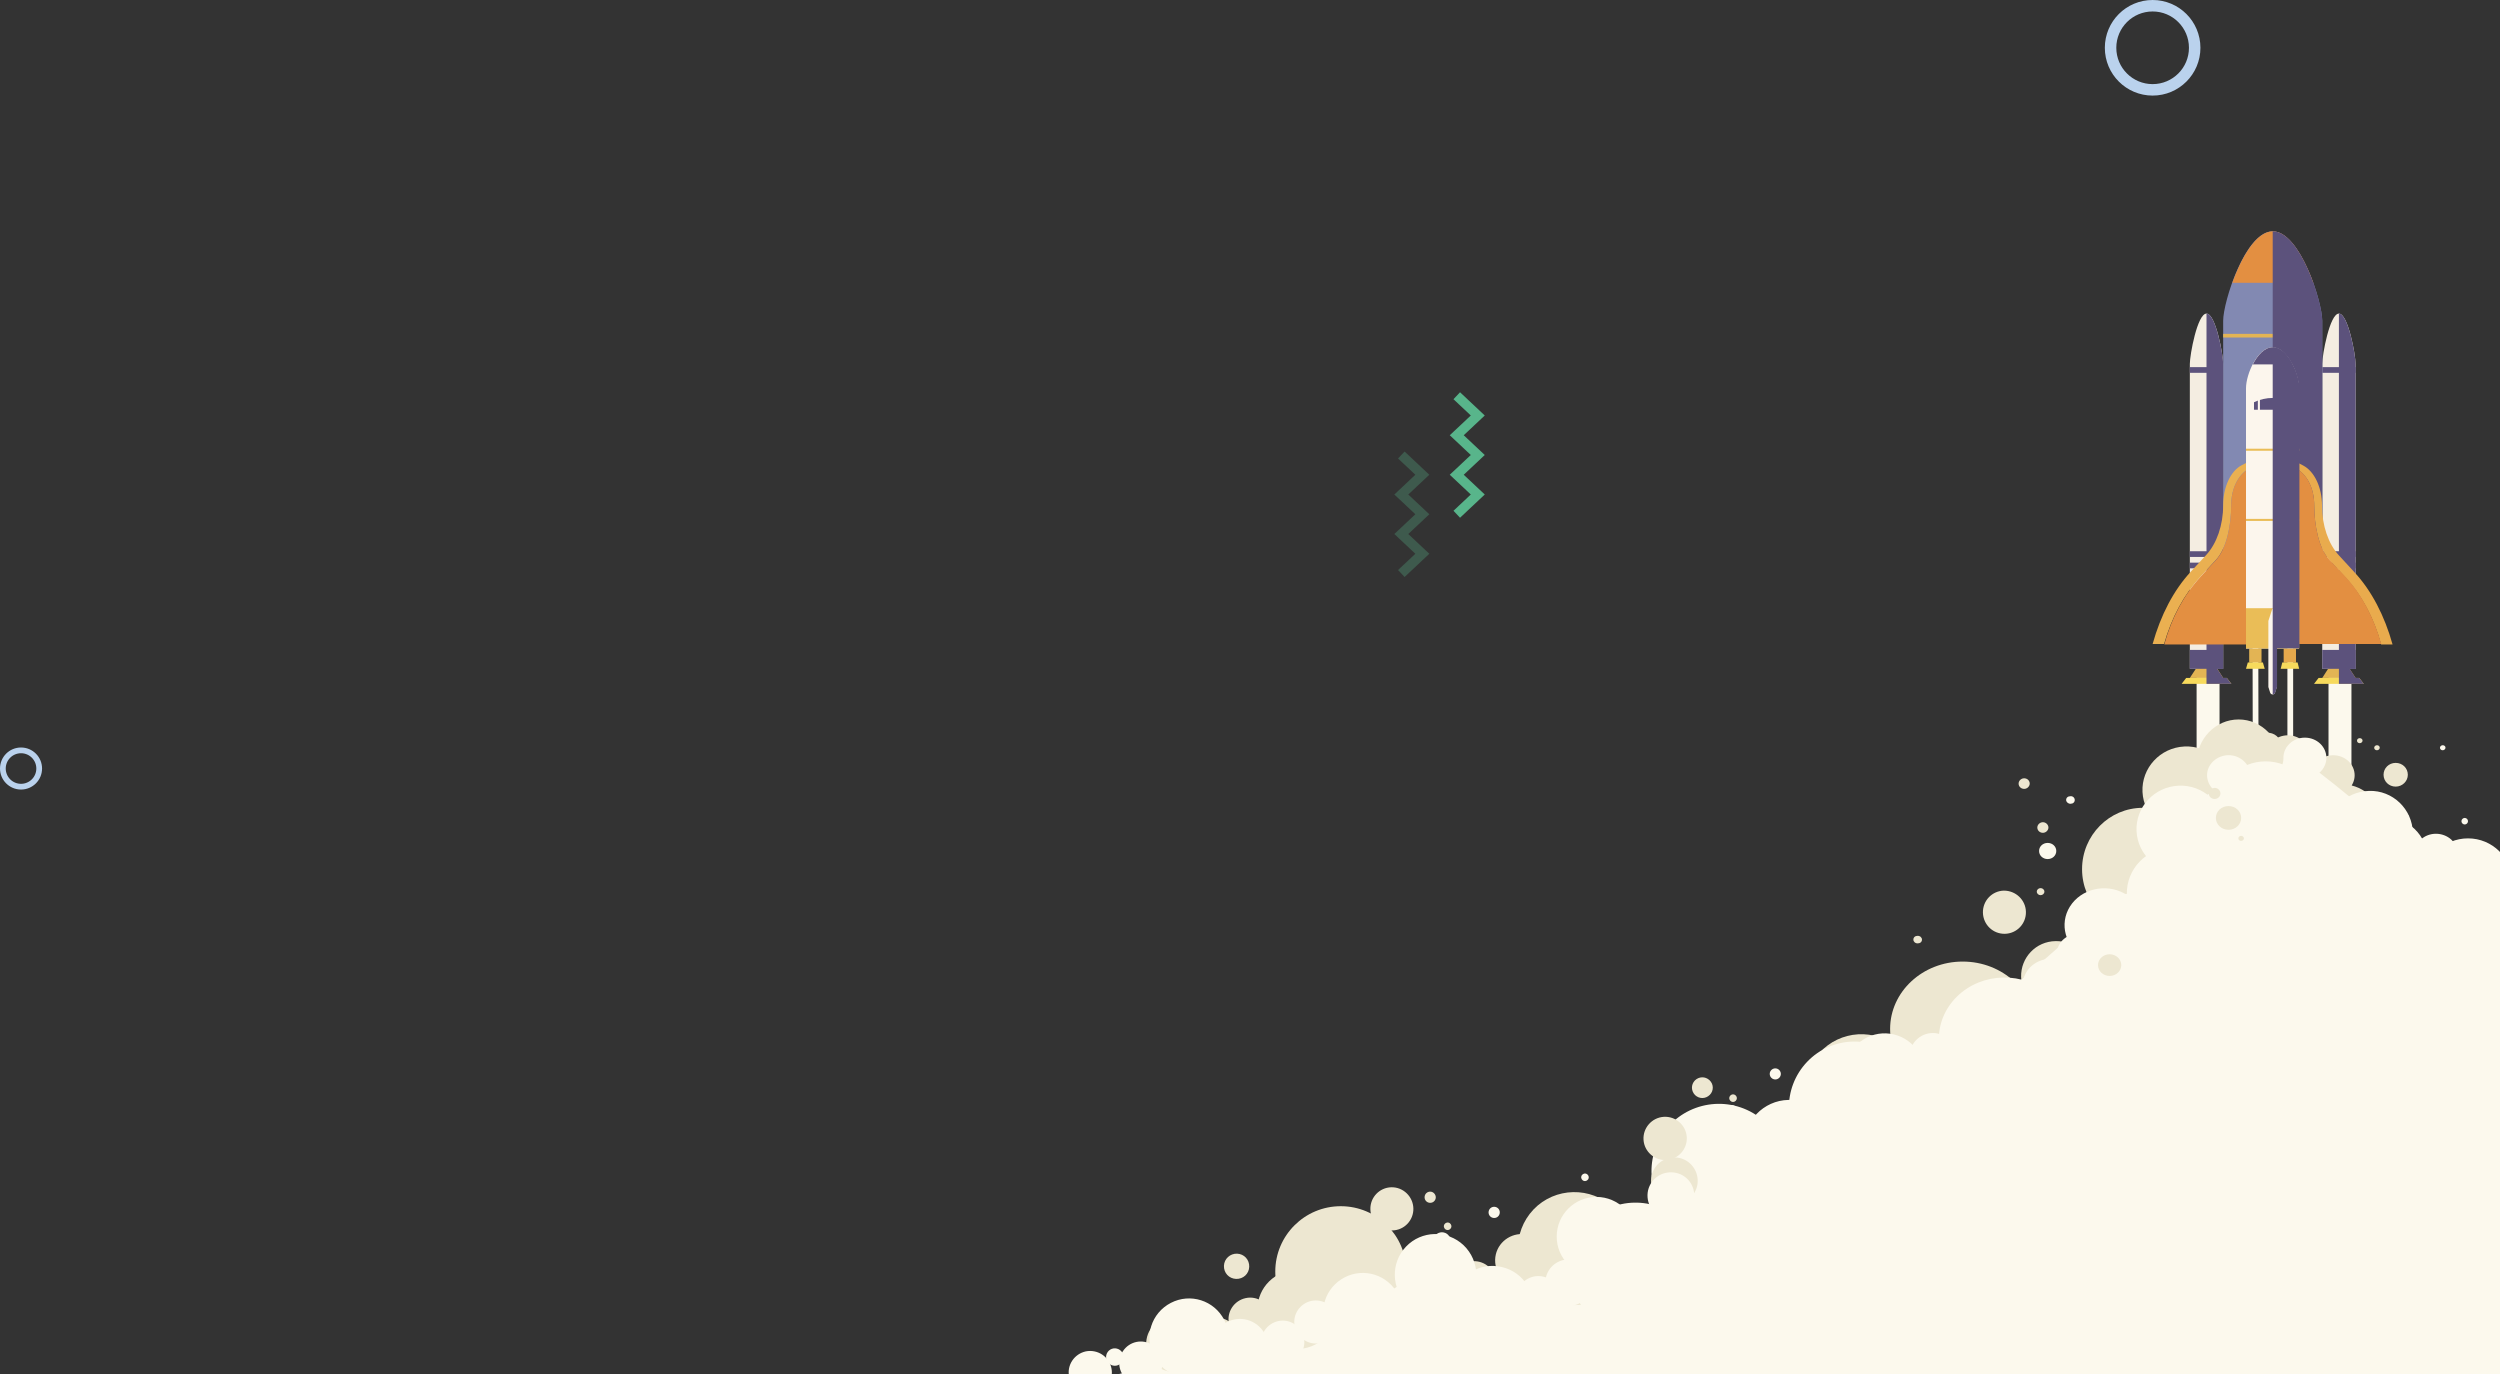 <svg xmlns="http://www.w3.org/2000/svg" width="1307.703" height="718.703" fill="none" style=""><rect width="100%" height="100%" fill="#333333" stroke="none"/><rect id="backgroundrect" width="100%" height="100%" x="0" y="0" fill="none" stroke="none"/>



























































































































































































<g class="currentLayer" style=""><title>Layer 1</title><path d="M1179.76 329L1180.04 485" stroke="#FCF9ED" stroke-width="3" stroke-miterlimit="10" id="svg_1"/><path d="M1198 329L1198 487" stroke="#FCF9ED" stroke-width="3" stroke-miterlimit="10" id="svg_2"/><path d="M1155 353.139V537.999" stroke="#FCF9ED" stroke-width="12" stroke-miterlimit="10" id="svg_3"/><path d="M1224 353.138V537.999" stroke="#FCF9ED" stroke-width="12" stroke-miterlimit="10" id="svg_4"/><path d="M1144.79 435.852C1157.49 435.243 1167.29 424.593 1166.69 412.063C1166.09 399.534 1155.3 389.87 1142.6 390.479C1129.91 391.088 1120.1 401.738 1120.7 414.268C1121.31 426.797 1132.09 436.461 1144.79 435.852Z" fill="#EDE7D1" id="svg_5"/><path d="M1093.99 510.243C1094.25 520.411 1086.18 528.863 1076 528.995C1065.81 529.259 1057.47 521.204 1057.21 511.035C1056.94 500.867 1065.01 492.415 1075.2 492.283C1085.26 492.019 1093.72 500.075 1093.99 510.243Z" fill="#EDE7D1" id="svg_6"/><path d="M1170.98 421.764C1183.11 421.764 1192.94 411.595 1192.94 399.05C1192.94 386.506 1183.11 376.336 1170.98 376.336C1158.85 376.336 1149.02 386.506 1149.02 399.05C1149.02 411.595 1158.85 421.764 1170.98 421.764Z" fill="#EDE7D1" id="svg_7"/><path d="M1120.84 486.736C1138.38 486.736 1152.59 472.369 1152.59 454.646C1152.59 436.923 1138.38 422.556 1120.84 422.556C1103.31 422.556 1089.09 436.923 1089.09 454.646C1089.09 472.369 1103.31 486.736 1120.84 486.736Z" fill="#EDE7D1" id="svg_8"/><path d="M1023.21 544.577C1023.21 551.312 1017.79 556.727 1011.04 556.727C1004.29 556.727 998.867 551.312 998.867 544.577C998.867 537.843 1004.29 532.428 1011.04 532.428C1017.79 532.428 1023.21 537.843 1023.21 544.577Z" fill="#EDE7D1" id="svg_9"/><path d="M948.332 596.74C956.004 596.74 962.223 590.532 962.223 582.874C962.223 575.216 956.004 569.008 948.332 569.008C940.661 569.008 934.441 575.216 934.441 582.874C934.441 590.532 940.661 596.74 948.332 596.74Z" fill="#EDE7D1" id="svg_10"/><path d="M1026.65 573.499C1047.62 573.499 1064.62 557.712 1064.62 538.239C1064.62 518.766 1047.62 502.98 1026.65 502.98C1005.68 502.98 988.682 518.766 988.682 538.239C988.682 557.712 1005.68 573.499 1026.65 573.499Z" fill="#EDE7D1" id="svg_11"/><path d="M1129.97 509.451C1141.73 509.451 1151.27 500.582 1151.27 489.642C1151.27 478.702 1141.73 469.833 1129.97 469.833C1118.21 469.833 1108.67 478.702 1108.67 489.642C1108.67 500.582 1118.21 509.451 1129.97 509.451Z" fill="#EDE7D1" id="svg_12"/><path d="M871.469 703.706C890.393 703.706 905.733 688.393 905.733 669.504C905.733 650.614 890.393 635.301 871.469 635.301C852.546 635.301 837.205 650.614 837.205 669.504C837.205 688.393 852.546 703.706 871.469 703.706Z" fill="#EDE7D1" id="svg_13"/><path d="M1274.3 516.317C1286.07 516.317 1295.6 507.449 1295.6 496.509C1295.6 485.569 1286.07 476.7 1274.3 476.7C1262.54 476.7 1253 485.569 1253 496.509C1253 507.449 1262.54 516.317 1274.3 516.317Z" fill="#EDE7D1" id="svg_14"/><path d="M999.132 585.648C990.798 599.778 972.673 604.4 958.65 596.081C944.627 587.761 939.864 569.669 948.199 555.539C956.533 541.409 974.658 536.787 988.681 545.106C1002.84 553.426 1007.47 571.518 999.132 585.648Z" fill="#EDE7D1" id="svg_15"/><path d="M1248.77 471.418C1254.98 471.418 1260.02 466.688 1260.02 460.853C1260.02 455.019 1254.98 450.289 1248.77 450.289C1242.56 450.289 1237.53 455.019 1237.53 460.853C1237.53 466.688 1242.56 471.418 1248.77 471.418Z" fill="#EDE7D1" id="svg_16"/><path d="M936.556 605.588C933.381 611.003 926.502 612.719 921.078 609.55C915.654 606.381 913.934 599.514 917.109 594.099C920.284 588.685 927.164 586.968 932.588 590.138C937.879 593.307 939.732 600.174 936.556 605.588Z" fill="#EDE7D1" id="svg_17"/><path d="M904.144 680.861C900.969 686.276 894.09 687.993 888.666 684.823C883.242 681.654 881.522 674.787 884.697 669.372C887.872 663.958 894.752 662.241 900.176 665.411C905.6 668.58 907.319 675.447 904.144 680.861Z" fill="#EDE7D1" id="svg_18"/><path d="M1023.51 579.972C1029.72 579.953 1034.74 574.913 1034.72 568.714C1034.7 562.514 1029.65 557.504 1023.44 557.522C1017.23 557.54 1012.21 562.58 1012.23 568.78C1012.25 574.979 1017.3 579.99 1023.51 579.972Z" fill="#EDE7D1" id="svg_19"/><path d="M867.499 680.069C873.188 689.973 869.88 702.651 859.958 708.329C850.036 714.008 837.336 710.706 831.647 700.802C825.959 690.898 829.266 678.22 839.188 672.542C849.11 666.731 861.811 670.165 867.499 680.069Z" fill="#EDE7D1" id="svg_20"/><path d="M1242.55 419.784C1248.24 429.028 1244.94 440.781 1235.01 446.063C1225.09 451.345 1212.39 448.176 1206.7 439.064C1201.01 429.82 1204.32 418.067 1214.24 412.785C1224.16 407.502 1236.87 410.54 1242.55 419.784Z" fill="#EDE7D1" id="svg_21"/><path d="M798.84 718.497C794.738 725.496 785.742 727.741 778.863 723.647C771.851 719.554 769.602 710.574 773.704 703.575C777.805 696.576 786.801 694.331 793.68 698.424C800.559 702.518 802.941 711.498 798.84 718.497Z" fill="#EDE7D1" id="svg_22"/><path d="M903.747 634.641C905.335 640.716 901.631 646.79 895.678 648.375C889.592 649.96 883.506 646.262 881.919 640.319C880.331 634.245 884.036 628.17 889.989 626.585C895.942 625.001 902.292 628.566 903.747 634.641Z" fill="#EDE7D1" id="svg_23"/><path d="M819.345 704.895C820.933 710.97 817.229 717.045 811.275 718.629C805.322 720.214 799.104 716.516 797.517 710.574C795.929 704.631 799.633 698.424 805.587 696.84C811.672 695.255 817.758 698.821 819.345 704.895Z" fill="#EDE7D1" id="svg_24"/><path d="M836.279 693.67C837.866 699.745 834.162 705.82 828.209 707.404C822.123 708.989 816.038 705.291 814.45 699.349C812.863 693.274 816.567 687.2 822.52 685.615C828.473 684.03 834.691 687.596 836.279 693.67Z" fill="#EDE7D1" id="svg_25"/><path d="M888.535 682.314C890.122 688.388 886.418 694.463 880.465 696.048C874.379 697.632 868.294 693.935 866.706 687.992C865.119 681.917 868.823 675.843 874.776 674.258C880.862 672.673 887.079 676.371 888.535 682.314Z" fill="#EDE7D1" id="svg_26"/><path d="M1277.21 468.777C1278.8 474.455 1275.1 480.134 1269.14 481.586C1263.06 483.039 1256.97 479.606 1255.39 474.059C1253.8 468.381 1257.5 462.702 1263.46 461.25C1269.54 459.797 1275.63 463.098 1277.21 468.777Z" fill="#EDE7D1" id="svg_27"/><path d="M1228.4 398.126C1232.76 402.22 1232.76 408.823 1228.4 412.917C1224.03 417.011 1216.89 417.011 1212.39 412.917C1208.02 408.823 1208.02 402.22 1212.39 398.126C1216.89 394.033 1224.03 394.033 1228.4 398.126Z" fill="#EDE7D1" id="svg_28"/><path d="M1187.12 383.335C1190.96 383.864 1193.6 387.165 1193.08 390.731C1192.55 394.296 1188.97 396.805 1185.14 396.277C1181.3 395.749 1178.66 392.447 1179.18 388.882C1179.71 385.316 1183.29 382.807 1187.12 383.335Z" fill="#EDE7D1" id="svg_29"/><path d="M1204.72 387.694C1209.08 391.788 1209.08 398.39 1204.72 402.484C1200.35 406.578 1193.21 406.578 1188.71 402.484C1184.34 398.39 1184.34 391.788 1188.71 387.694C1193.21 383.6 1200.35 383.6 1204.72 387.694Z" fill="#EDE7D1" id="svg_30"/><path d="M1171.25 406.974C1177.46 406.974 1182.49 402.244 1182.49 396.41C1182.49 390.575 1177.46 385.845 1171.25 385.845C1165.04 385.845 1160 390.575 1160 396.41C1160 402.244 1165.04 406.974 1171.25 406.974Z" fill="#EDE7D1" id="svg_31"/><path d="M1247.71 439.196C1252.08 443.29 1252.08 449.893 1247.71 453.987C1243.35 458.08 1236.2 458.08 1231.71 453.987C1227.34 449.893 1227.34 443.29 1231.71 439.196C1236.2 435.103 1243.35 435.103 1247.71 439.196Z" fill="#EDE7D1" id="svg_32"/><path d="M1005.35 491.49C1005.35 492.679 1004.42 493.471 1003.1 493.471C1001.78 493.471 1000.85 492.547 1000.85 491.49C1000.85 490.302 1001.78 489.509 1003.1 489.509C1004.42 489.509 1005.35 490.434 1005.35 491.49Z" fill="#EDE7D1" id="svg_33"/><path d="M1071.5 432.858C1071.5 434.31 1070.17 435.631 1068.59 435.631C1067 435.631 1065.68 434.442 1065.68 432.858C1065.68 431.405 1067 430.084 1068.59 430.084C1070.17 430.084 1071.5 431.405 1071.5 432.858Z" fill="#EDE7D1" id="svg_34"/><path d="M1061.71 409.879C1061.71 411.332 1060.38 412.652 1058.8 412.652C1057.21 412.652 1055.89 411.464 1055.89 409.879C1055.89 408.427 1057.21 407.106 1058.8 407.106C1060.38 407.106 1061.71 408.294 1061.71 409.879Z" fill="#EDE7D1" id="svg_35"/><path d="M913.934 626.982C913.934 628.567 912.611 629.888 911.024 629.888C909.436 629.888 908.113 628.567 908.113 626.982C908.113 625.398 909.436 624.077 911.024 624.077C912.611 624.077 913.934 625.398 913.934 626.982Z" fill="#EDE7D1" id="svg_36"/><path d="M1246.79 405.257C1246.79 408.69 1249.57 411.464 1253.14 411.464C1256.58 411.464 1259.49 408.69 1259.49 405.257C1259.49 401.823 1256.71 399.05 1253.14 399.05C1249.57 399.05 1246.79 401.823 1246.79 405.257Z" fill="#EDE7D1" id="svg_37"/><path d="M1241.89 391.128C1241.89 391.92 1242.55 392.448 1243.35 392.448C1244.14 392.448 1244.8 391.788 1244.8 391.128C1244.8 390.335 1244.14 389.807 1243.35 389.807C1242.55 389.807 1241.89 390.467 1241.89 391.128Z" fill="#EDE7D1" id="svg_38"/><path d="M1260.15 427.971C1260.15 426.123 1258.56 424.67 1256.58 424.67C1254.59 424.67 1253 426.123 1253 427.971C1253 429.82 1254.59 431.273 1256.58 431.273C1258.56 431.273 1260.15 429.82 1260.15 427.971Z" fill="#EDE7D1" id="svg_39"/><path d="M1261.21 445.667C1262.6 445.667 1263.72 444.602 1263.72 443.29C1263.72 441.977 1262.6 440.913 1261.21 440.913C1259.82 440.913 1258.69 441.977 1258.69 443.29C1258.69 444.602 1259.82 445.667 1261.21 445.667Z" fill="#EDE7D1" id="svg_40"/><path d="M1065.41 466.4C1065.41 465.344 1066.34 464.551 1067.4 464.551C1068.45 464.551 1069.38 465.344 1069.38 466.4C1069.38 467.457 1068.45 468.249 1067.4 468.249C1066.34 468.249 1065.41 467.457 1065.41 466.4Z" fill="#EDE7D1" id="svg_41"/><path d="M906.527 576.404C907.623 576.404 908.512 575.517 908.512 574.423C908.512 573.329 907.623 572.442 906.527 572.442C905.431 572.442 904.543 573.329 904.543 574.423C904.543 575.517 905.431 576.404 906.527 576.404Z" fill="#EDE7D1" id="svg_42"/><path d="M892.238 647.715C892.238 650.224 890.254 652.205 887.74 652.205C885.227 652.205 883.242 650.224 883.242 647.715C883.242 645.206 885.227 643.225 887.74 643.225C890.254 643.093 892.238 645.206 892.238 647.715Z" fill="#EDE7D1" id="svg_43"/><path d="M1185.14 443.686C1198.58 443.686 1209.48 433.517 1209.48 420.972C1209.48 408.428 1198.58 398.258 1185.14 398.258C1171.69 398.258 1160.79 408.428 1160.79 420.972C1160.79 433.517 1171.69 443.686 1185.14 443.686Z" fill="#FCF9ED" id="svg_44"/><path d="M1141.67 456.356C1154.37 455.749 1164.18 445.098 1163.58 432.568C1162.98 420.037 1152.2 410.371 1139.5 410.978C1126.8 411.585 1116.99 422.235 1117.59 434.766C1118.19 447.297 1128.97 456.963 1141.67 456.356Z" fill="#FCF9ED" id="svg_45"/><path d="M1290.97 483.963C1303.69 483.963 1313.99 473.794 1313.99 461.249C1313.99 448.705 1303.69 438.536 1290.97 438.536C1278.26 438.536 1267.95 448.705 1267.95 461.249C1267.95 473.794 1278.26 483.963 1290.97 483.963Z" fill="#FCF9ED" id="svg_46"/><path d="M1011.04 564.65C1017.76 564.65 1023.21 559.211 1023.21 552.501C1023.21 545.791 1017.76 540.352 1011.04 540.352C1004.32 540.352 998.867 545.791 998.867 552.501C998.867 559.211 1004.32 564.65 1011.04 564.65Z" fill="#FCF9ED" id="svg_47"/><path d="M987.225 588.553C987.225 595.288 981.801 600.702 975.054 600.702C968.307 600.702 962.883 595.288 962.883 588.553C962.883 581.818 968.307 576.404 975.054 576.404C981.669 576.404 987.225 581.818 987.225 588.553Z" fill="#FCF9ED" id="svg_48"/><path d="M1163.84 501.131C1179.99 501.131 1193.08 488.951 1193.08 473.927C1193.08 458.903 1179.99 446.723 1163.84 446.723C1147.69 446.723 1134.6 458.903 1134.6 473.927C1134.6 488.951 1147.69 501.131 1163.84 501.131Z" fill="#FCF9ED" id="svg_49"/><path d="M1046.63 579.837C1062.77 579.837 1075.86 567.657 1075.86 552.633C1075.86 537.609 1062.77 525.429 1046.63 525.429C1030.48 525.429 1017.39 537.609 1017.39 552.633C1017.39 567.657 1030.48 579.837 1046.63 579.837Z" fill="#FCF9ED" id="svg_50"/><path d="M1134.6 516.317C1146.37 516.317 1155.9 507.449 1155.9 496.509C1155.9 485.569 1146.37 476.7 1134.6 476.7C1122.84 476.7 1113.3 485.569 1113.3 496.509C1113.3 507.449 1122.84 516.317 1134.6 516.317Z" fill="#FCF9ED" id="svg_51"/><path d="M938.964 631.34C950.728 631.326 960.253 621.737 960.239 609.922C960.225 598.106 950.678 588.539 938.915 588.553C927.151 588.567 917.626 598.156 917.64 609.971C917.654 621.786 927.201 631.353 938.964 631.34Z" fill="#FCF9ED" id="svg_52"/><path d="M1308.83 516.317C1320.6 516.317 1330.13 507.449 1330.13 496.509C1330.13 485.569 1320.6 476.7 1308.83 476.7C1297.07 476.7 1287.53 485.569 1287.53 496.509C1287.53 507.449 1297.07 516.317 1308.83 516.317Z" fill="#FCF9ED" id="svg_53"/><path d="M1118.59 493.736C1112.77 502.98 1100.07 506.017 1090.15 500.603C1080.23 495.188 1077.05 483.303 1082.74 474.191C1088.56 464.947 1101.26 461.91 1111.19 467.324C1121.11 472.739 1124.41 484.492 1118.59 493.736Z" fill="#FCF9ED" id="svg_54"/><path d="M1003.76 571.781C997.941 581.686 985.241 584.987 975.319 579.177C965.397 573.366 962.222 560.689 967.91 550.784C973.731 540.88 986.431 537.579 996.353 543.389C1006.28 549.2 1009.58 562.009 1003.76 571.781Z" fill="#FCF9ED" id="svg_55"/><path d="M1096.9 504.3C1093.72 509.318 1086.84 510.903 1081.42 507.998C1076 505.092 1074.28 498.622 1077.45 493.603C1080.63 488.585 1087.51 487.001 1092.93 489.906C1098.35 492.811 1100.07 499.282 1096.9 504.3Z" fill="#FCF9ED" id="svg_56"/><path d="M778.994 727.609C775.819 733.024 768.94 734.74 763.516 731.571C758.092 728.402 756.372 721.535 759.547 716.12C762.722 710.706 769.601 708.989 775.025 712.159C780.317 715.328 782.037 722.195 778.994 727.609Z" fill="#FCF9ED" id="svg_57"/><path d="M1283.3 471.418C1289.51 471.418 1294.54 466.688 1294.54 460.853C1294.54 455.019 1289.51 450.289 1283.3 450.289C1277.09 450.289 1272.05 455.019 1272.05 460.853C1272.05 466.688 1277.09 471.418 1283.3 471.418Z" fill="#FCF9ED" id="svg_58"/><path d="M970.953 605.588C967.778 611.003 960.899 612.719 955.475 609.55C950.051 606.381 948.331 599.514 951.506 594.099C954.681 588.685 961.56 586.968 966.984 590.138C972.408 593.307 974.128 600.174 970.953 605.588Z" fill="#FCF9ED" id="svg_59"/><path d="M929.545 630.415C919.623 647.186 898.059 652.733 881.258 642.961C864.456 633.056 858.9 611.531 868.69 594.76C878.612 577.988 900.176 572.442 916.977 582.214C933.778 592.118 939.335 613.644 929.545 630.415Z" fill="#FCF9ED" id="svg_60"/><path d="M1176.54 402.484C1178.39 408.031 1174.95 413.841 1169 415.558C1163.04 417.275 1156.69 414.105 1154.97 408.559C1153.12 403.012 1156.56 397.202 1162.52 395.485C1168.34 393.768 1174.69 396.938 1176.54 402.484Z" fill="#FCF9ED" id="svg_61"/><path d="M1167.14 456.099C1179.49 456.099 1189.5 446.226 1189.5 434.046C1189.5 421.866 1179.49 411.992 1167.14 411.992C1154.8 411.992 1144.79 421.866 1144.79 434.046C1144.79 446.226 1154.8 456.099 1167.14 456.099Z" fill="#FCF9ED" id="svg_62"/><path d="M793.812 728.401C805.21 728.401 814.45 719.119 814.45 707.668C814.45 696.218 805.21 686.935 793.812 686.935C782.414 686.935 773.174 696.218 773.174 707.668C773.174 719.119 782.414 728.401 793.812 728.401Z" fill="#FCF9ED" id="svg_63"/><path d="M902.028 680.069C907.717 689.973 904.41 702.651 894.488 708.329C884.566 714.008 871.865 710.706 866.177 700.802C860.488 690.898 863.796 678.22 873.718 672.542C883.64 666.731 896.208 670.165 902.028 680.069Z" fill="#FCF9ED" id="svg_64"/><path d="M1085.26 521.996C1081.15 528.467 1072.16 530.712 1065.28 526.882C1058.27 523.053 1056.02 514.733 1060.12 508.262C1064.22 501.792 1073.22 499.547 1080.1 503.376C1086.98 507.206 1089.36 515.525 1085.26 521.996Z" fill="#FCF9ED" id="svg_65"/><path d="M833.236 718.497C829.134 725.496 820.138 727.741 813.259 723.647C806.38 719.554 803.999 710.574 808.1 703.575C812.201 696.576 821.197 694.331 828.076 698.424C834.955 702.518 837.337 711.498 833.236 718.497Z" fill="#FCF9ED" id="svg_66"/><path d="M753.992 725.232C755.579 731.307 751.875 737.381 745.922 738.966C739.836 740.551 733.751 736.853 732.163 730.91C730.576 724.836 734.28 718.761 740.233 717.176C746.186 715.592 752.404 719.157 753.992 725.232Z" fill="#FCF9ED" id="svg_67"/><path d="M853.742 704.895C855.329 710.97 851.625 717.045 845.672 718.629C839.586 720.214 833.501 716.516 831.913 710.574C830.326 704.499 834.03 698.424 839.983 696.84C846.069 695.255 852.286 698.821 853.742 704.895Z" fill="#FCF9ED" id="svg_68"/><path d="M870.675 693.67C872.263 699.745 868.558 705.82 862.605 707.404C856.52 708.989 850.434 705.291 848.847 699.349C847.259 693.274 850.963 687.2 856.917 685.615C863.002 684.03 869.088 687.596 870.675 693.67Z" fill="#FCF9ED" id="svg_69"/><path d="M923.064 682.314C924.651 688.388 920.947 694.463 914.994 696.048C908.908 697.632 902.823 693.935 901.235 687.992C899.648 681.917 903.352 675.843 909.305 674.258C915.259 672.673 921.476 676.371 923.064 682.314Z" fill="#FCF9ED" id="svg_70"/><path d="M1311.74 468.777C1313.33 474.455 1309.63 480.134 1303.67 481.586C1297.59 483.039 1291.5 479.606 1289.92 474.059C1288.33 468.381 1292.03 462.702 1297.99 461.25C1303.94 459.797 1310.16 463.098 1311.74 468.777Z" fill="#FCF9ED" id="svg_71"/><path d="M1194.8 501.659C1198.63 502.187 1201.28 505.489 1200.75 509.054C1200.22 512.62 1196.65 515.129 1192.81 514.601C1188.98 514.073 1186.33 510.771 1186.86 507.206C1187.39 503.508 1190.96 501.131 1194.8 501.659Z" fill="#FCF9ED" id="svg_72"/><path d="M1205.64 406.974C1211.85 406.974 1216.89 402.244 1216.89 396.41C1216.89 390.575 1211.85 385.845 1205.64 385.845C1199.43 385.845 1194.4 390.575 1194.4 396.41C1194.4 402.244 1199.43 406.974 1205.64 406.974Z" fill="#FCF9ED" id="svg_73"/><path d="M1282.24 439.196C1286.61 443.29 1286.61 449.893 1282.24 453.987C1277.88 458.08 1270.73 458.08 1266.23 453.987C1261.87 449.893 1261.87 443.29 1266.23 439.196C1270.6 435.103 1277.74 435.103 1282.24 439.196Z" fill="#FCF9ED" id="svg_74"/><path d="M1085.26 418.463C1085.26 419.652 1084.33 420.444 1083.01 420.444C1081.82 420.444 1080.76 419.52 1080.76 418.463C1080.76 417.275 1081.68 416.482 1083.01 416.482C1084.2 416.35 1085.26 417.275 1085.26 418.463Z" fill="#FCF9ED" id="svg_75"/><path d="M1138.04 446.592C1138.04 448.044 1136.72 449.365 1135.13 449.365C1133.54 449.365 1132.22 448.176 1132.22 446.592C1132.22 445.139 1133.54 443.818 1135.13 443.818C1136.72 443.818 1138.04 445.139 1138.04 446.592Z" fill="#FCF9ED" id="svg_76"/><path d="M931.53 561.745C931.53 563.33 930.207 564.65 928.619 564.65C927.032 564.65 925.709 563.33 925.709 561.745C925.709 560.16 927.032 558.84 928.619 558.84C930.207 558.84 931.53 560.16 931.53 561.745Z" fill="#FCF9ED" id="svg_77"/><path d="M1276.29 391.128C1276.29 391.92 1276.95 392.448 1277.74 392.448C1278.54 392.448 1279.2 391.788 1279.2 391.128C1279.2 390.335 1278.54 389.807 1277.74 389.807C1276.95 389.807 1276.29 390.467 1276.29 391.128Z" fill="#FCF9ED" id="svg_78"/><path d="M1290.97 429.556C1290.97 428.632 1290.18 427.839 1289.25 427.839C1288.33 427.839 1287.53 428.632 1287.53 429.556C1287.53 430.48 1288.33 431.273 1289.25 431.273C1290.18 431.273 1290.97 430.48 1290.97 429.556Z" fill="#FCF9ED" id="svg_79"/><path d="M1306.05 468.249C1306.05 465.872 1303.94 463.891 1301.29 463.891C1298.65 463.891 1296.53 465.872 1296.53 468.249C1296.53 470.626 1298.65 472.607 1301.29 472.607C1303.94 472.607 1306.05 470.626 1306.05 468.249Z" fill="#FCF9ED" id="svg_80"/><path d="M1111.19 476.7C1111.19 475.643 1112.11 474.851 1113.17 474.851C1114.23 474.851 1115.15 475.643 1115.15 476.7C1115.15 477.756 1114.23 478.549 1113.17 478.549C1112.11 478.549 1111.19 477.756 1111.19 476.7Z" fill="#FCF9ED" id="svg_81"/><path d="M1075.6 445.138C1075.6 447.515 1073.61 449.364 1071.1 449.364C1068.59 449.364 1066.6 447.515 1066.6 445.138C1066.6 442.761 1068.59 440.913 1071.1 440.913C1073.61 440.913 1075.6 442.761 1075.6 445.138Z" fill="#FCF9ED" id="svg_82"/><path d="M909.834 582.478C909.834 584.987 907.85 586.968 905.336 586.968C902.822 586.968 900.838 584.987 900.838 582.478C900.838 579.969 902.822 577.988 905.336 577.988C907.85 577.988 909.834 579.969 909.834 582.478Z" fill="#FCF9ED" id="svg_83"/><path d="M1065.54 525.43C1065.54 527.807 1063.56 529.656 1061.05 529.656C1058.53 529.656 1056.55 527.807 1056.55 525.43C1056.55 523.053 1058.53 521.204 1061.05 521.204C1063.43 521.204 1065.54 523.053 1065.54 525.43Z" fill="#FCF9ED" id="svg_84"/><path d="M760.076 719.29C760.076 721.799 758.092 723.779 755.578 723.779C753.064 723.779 751.08 721.799 751.08 719.29C751.08 716.78 753.064 714.8 755.578 714.8C757.959 714.8 760.076 716.78 760.076 719.29Z" fill="#FCF9ED" id="svg_85"/><path d="M969.498 589.477L1108.27 467.852L1177.46 462.966L1196.25 390.863L1220.72 410.011L1251.95 435.366L1308.83 482.907V720.214H977.039H579.23L754.255 677.691L817.889 656.958L879.67 623.68L969.498 589.477Z" fill="#FCF9ED" id="svg_86"/><path d="M1159.08 427.839C1159.08 431.272 1161.99 434.046 1165.69 434.046C1169.4 434.046 1172.31 431.272 1172.31 427.839C1172.31 424.406 1169.4 421.632 1165.69 421.632C1161.99 421.632 1159.08 424.406 1159.08 427.839Z" fill="#EDE7D1" id="svg_87"/><path d="M810.35 669.108C810.35 672.805 813.26 675.711 816.964 675.711C820.669 675.711 823.579 672.805 823.579 669.108C823.579 665.41 820.669 662.505 816.964 662.505C813.26 662.505 810.35 665.41 810.35 669.108Z" fill="#EDE7D1" id="svg_88"/><path d="M887.74 620.379C886.152 626.982 879.67 630.944 873.055 629.491C866.44 627.906 862.472 621.436 863.927 614.833C865.514 608.23 871.997 604.268 878.612 605.721C885.226 607.305 889.195 613.908 887.74 620.379Z" fill="#EDE7D1" id="svg_89"/><path d="M809.423 662.505C807.703 669.9 800.162 674.522 792.754 672.806C785.345 671.089 780.715 663.562 782.435 656.166C784.155 648.771 791.695 644.149 799.104 645.866C806.645 647.583 811.275 654.978 809.423 662.505Z" fill="#EDE7D1" id="svg_90"/><path d="M701.338 699.349C720.262 699.349 735.603 684.036 735.603 665.146C735.603 646.257 720.262 630.943 701.338 630.943C682.415 630.943 667.074 646.257 667.074 665.146C667.074 684.036 682.415 699.349 701.338 699.349Z" fill="#EDE7D1" id="svg_91"/><path d="M844.878 673.598C833.633 685.351 814.847 685.747 803.073 674.522C791.299 663.165 790.902 644.545 802.147 632.66C813.392 620.907 832.178 620.511 843.952 631.735C855.726 643.092 856.123 661.844 844.878 673.598Z" fill="#EDE7D1" id="svg_92"/><path d="M779.261 678.748C774.895 683.238 767.751 683.37 763.253 679.144C758.755 674.786 758.623 667.655 762.856 663.165C767.222 658.675 774.366 658.543 778.864 662.769C783.494 666.995 783.626 674.126 779.261 678.748Z" fill="#EDE7D1" id="svg_93"/><path d="M733.487 677.956C730.047 683.238 723.168 684.691 717.876 681.257C712.584 677.824 711.129 670.825 714.569 665.674C718.008 660.392 724.888 658.939 730.179 662.373C735.339 665.674 736.794 672.673 733.487 677.956Z" fill="#EDE7D1" id="svg_94"/><path d="M882.317 594.759C882.714 600.966 877.952 606.38 871.734 606.776C865.516 607.172 860.092 602.418 859.695 596.212C859.298 590.005 864.061 584.591 870.279 584.194C876.496 583.798 881.92 588.552 882.317 594.759Z" fill="#EDE7D1" id="svg_95"/><path d="M696.841 675.446C702.133 685.614 698.164 698.028 687.977 703.31C677.791 708.592 665.355 704.631 660.063 694.462C654.771 684.294 658.74 671.88 668.927 666.598C679.114 661.448 691.549 665.409 696.841 675.446Z" fill="#EDE7D1" id="svg_96"/><path d="M894.356 572.706C892.239 574.819 888.932 574.951 886.683 572.838C884.566 570.725 884.434 567.424 886.55 565.179C888.667 563.066 891.974 562.934 894.223 565.047C896.472 567.159 896.472 570.593 894.356 572.706Z" fill="#EDE7D1" id="svg_97"/><path d="M626.46 710.97C622.094 717.705 612.966 719.686 606.219 715.328C599.472 710.97 597.488 701.858 601.853 695.123C606.219 688.388 615.347 686.407 622.094 690.765C628.974 695.123 630.958 704.103 626.46 710.97Z" fill="#EDE7D1" id="svg_98"/><path d="M739.307 632.132C739.439 638.338 734.544 643.488 728.327 643.62C722.109 643.753 716.949 638.866 716.817 632.528C716.685 626.321 721.58 621.171 727.797 621.039C734.015 620.907 739.175 625.925 739.307 632.132Z" fill="#EDE7D1" id="svg_99"/><path d="M1059.72 476.964C1059.86 483.171 1054.96 488.321 1048.74 488.453C1042.52 488.585 1037.37 483.699 1037.23 477.361C1037.1 471.154 1042 466.004 1048.21 465.872C1054.43 465.872 1059.59 470.758 1059.72 476.964Z" fill="#EDE7D1" id="svg_100"/><path d="M1262.13 435.631C1262.4 448.044 1252.61 458.213 1240.17 458.477C1227.74 458.741 1217.55 448.969 1217.28 436.555C1217.02 424.142 1226.81 413.973 1239.25 413.709C1251.55 413.313 1261.87 423.217 1262.13 435.631Z" fill="#FCF9ED" id="svg_101"/><path d="M1269.94 449.365C1270.2 461.778 1260.41 471.947 1247.98 472.211C1235.54 472.475 1225.36 462.703 1225.09 450.289C1224.83 437.876 1234.62 427.707 1247.05 427.443C1259.49 427.179 1269.67 436.951 1269.94 449.365Z" fill="#FCF9ED" id="svg_102"/><path d="M647.627 698.292C648.95 704.367 644.981 710.309 638.896 711.63C632.81 712.951 626.857 708.989 625.534 702.914C624.211 696.84 628.18 690.897 634.265 689.577C640.351 688.256 646.304 692.086 647.627 698.292Z" fill="#EDE7D1" id="svg_103"/><path d="M664.957 687.728C666.28 693.802 662.311 699.745 656.226 701.066C650.14 702.386 644.187 698.424 642.864 692.35C641.541 686.275 645.51 680.333 651.595 679.012C657.681 677.691 663.634 681.653 664.957 687.728Z" fill="#EDE7D1" id="svg_104"/><path d="M717.742 678.748C719.065 684.823 715.096 690.766 709.011 692.086C702.925 693.407 696.972 689.445 695.649 683.37C694.326 677.296 698.295 671.353 704.381 670.032C710.466 668.712 716.552 672.674 717.742 678.748Z" fill="#EDE7D1" id="svg_105"/><path d="M750.948 626.981C750.551 628.566 748.964 629.49 747.376 629.094C745.789 628.698 744.863 627.113 745.26 625.529C745.657 623.944 747.244 623.02 748.832 623.416C750.287 623.812 751.345 625.397 750.948 626.981Z" fill="#EDE7D1" id="svg_106"/><path d="M755.314 640.98C755.579 639.923 756.637 639.263 757.695 639.527C758.754 639.791 759.415 640.848 759.151 641.904C758.886 642.961 757.828 643.621 756.769 643.357C755.711 643.093 755.05 642.036 755.314 640.98Z" fill="#EDE7D1" id="svg_107"/><path d="M725.151 642.168C724.622 644.545 722.108 646.13 719.727 645.602C717.346 645.074 715.758 642.565 716.288 640.188C716.817 637.811 719.33 636.226 721.712 636.754C724.225 637.282 725.68 639.791 725.151 642.168Z" fill="#EDE7D1" id="svg_108"/><path d="M885.888 628.17C884.301 634.773 877.818 638.735 871.204 637.282C864.589 635.697 860.62 629.227 862.075 622.624C863.663 616.021 870.145 612.059 876.76 613.512C883.375 614.964 887.476 621.567 885.888 628.17Z" fill="#FCF9ED" id="svg_109"/><path d="M832.441 673.73C830.853 680.333 824.371 684.295 817.756 682.842C811.142 681.257 807.173 674.787 808.628 668.184C810.216 661.581 816.698 657.619 823.313 659.072C829.927 660.657 834.028 667.259 832.441 673.73Z" fill="#FCF9ED" id="svg_110"/><path d="M801.485 688.388C798.839 699.877 787.329 707.008 775.82 704.235C764.31 701.462 757.299 689.973 759.944 678.616C762.59 667.127 774.1 659.996 785.61 662.769C797.119 665.41 804.131 676.899 801.485 688.388Z" fill="#FCF9ED" id="svg_111"/><path d="M855.824 646.88C855.855 635.429 846.581 626.122 835.11 626.09C823.639 626.059 814.315 635.316 814.283 646.766C814.252 658.217 823.526 667.525 834.997 667.556C846.468 667.588 855.792 658.331 855.824 646.88Z" fill="#FCF9ED" id="svg_112"/><path d="M606.219 719.157C602.779 724.44 595.9 725.892 590.608 722.459C585.317 719.025 583.861 712.026 587.301 706.876C590.741 701.594 597.62 700.141 602.912 703.575C608.203 706.876 609.659 713.875 606.219 719.157Z" fill="#FCF9ED" id="svg_113"/><path d="M880.331 687.199C867.234 700.933 845.406 701.33 831.779 688.256C818.021 675.182 817.624 653.393 830.721 639.659C843.818 625.925 865.647 625.529 879.273 638.602C893.031 651.808 893.428 673.465 880.331 687.199Z" fill="#FCF9ED" id="svg_114"/><path d="M994.898 602.947C981.801 616.681 959.972 617.078 946.346 604.004C932.587 590.93 932.19 569.141 945.287 555.407C958.384 541.673 980.213 541.277 993.839 554.35C1007.6 567.424 1007.99 589.213 994.898 602.947Z" fill="#FCF9ED" id="svg_115"/><path d="M1073.35 565.574C1060.25 578.384 1038.42 578.78 1024.8 566.499C1011.04 554.217 1010.64 534.013 1023.74 521.203C1036.84 508.393 1058.66 507.997 1072.29 520.279C1086.05 532.56 1086.58 552.897 1073.35 565.574Z" fill="#FCF9ED" id="svg_116"/><path d="M1299.31 496.905C1286.21 509.714 1264.38 510.111 1250.76 497.829C1237 485.548 1236.6 465.343 1249.7 452.534C1262.79 439.724 1284.62 439.328 1298.25 451.609C1312.01 463.891 1312.4 484.095 1299.31 496.905Z" fill="#FCF9ED" id="svg_117"/><path d="M812.862 686.54C808.497 691.03 801.353 691.162 796.855 686.936C792.357 682.578 792.224 675.447 796.458 670.957C800.823 666.467 807.967 666.335 812.465 670.561C816.963 674.919 817.096 682.05 812.862 686.54Z" fill="#FCF9ED" id="svg_118"/><path d="M766.296 681.522C758.226 689.973 744.732 690.369 736.133 682.182C727.666 673.994 727.401 660.524 735.471 652.073C743.541 643.621 757.035 643.225 765.634 651.412C774.101 659.6 774.498 673.07 766.296 681.522Z" fill="#FCF9ED" id="svg_119"/><path d="M640.351 690.369C645.642 700.537 641.674 712.951 631.487 718.233C621.3 723.515 608.865 719.554 603.573 709.385C598.281 699.217 602.25 686.803 612.437 681.521C622.623 676.239 635.059 680.201 640.351 690.369Z" fill="#FCF9ED" id="svg_120"/><path d="M731.237 677.031C736.529 687.199 732.56 699.613 722.374 704.895C712.187 710.177 699.751 706.216 694.46 696.047C689.168 685.879 693.137 673.465 703.323 668.183C713.51 662.901 725.946 666.862 731.237 677.031Z" fill="#FCF9ED" id="svg_121"/><path d="M660.856 712.422C656.491 719.157 647.362 721.138 640.615 716.78C633.869 712.422 631.884 703.31 636.25 696.575C640.615 689.841 649.744 687.86 656.491 692.218C663.37 696.575 665.354 705.687 660.856 712.422Z" fill="#FCF9ED" id="svg_122"/><path d="M581.348 715.592C582.671 721.667 578.702 727.609 572.616 728.93C566.531 730.25 560.578 726.289 559.255 720.214C557.932 714.139 561.901 708.197 567.986 706.876C574.072 705.688 580.025 709.517 581.348 715.592Z" fill="#FCF9ED" id="svg_123"/><path d="M682.024 699.745C683.346 705.82 679.378 711.763 673.292 713.083C667.207 714.404 661.253 710.442 659.93 704.367C658.607 698.293 662.576 692.35 668.662 691.03C674.747 689.709 680.701 693.671 682.024 699.745Z" fill="#FCF9ED" id="svg_124"/><path d="M699.354 689.181C700.677 695.255 696.708 701.198 690.622 702.518C684.537 703.839 678.583 699.877 677.26 693.803C675.938 687.728 679.906 681.785 685.992 680.465C692.077 679.276 698.163 683.106 699.354 689.181Z" fill="#FCF9ED" id="svg_125"/><path d="M747.112 682.974C747.244 689.181 742.349 694.331 736.131 694.463C729.914 694.595 724.754 689.709 724.622 683.37C724.489 677.163 729.384 672.013 735.602 671.881C741.82 671.749 746.979 676.767 747.112 682.974Z" fill="#FCF9ED" id="svg_126"/><path d="M784.419 634.905C784.022 636.49 782.435 637.414 780.847 637.018C779.26 636.622 778.333 635.037 778.73 633.452C779.127 631.868 780.715 630.943 782.302 631.34C783.89 631.736 784.816 633.32 784.419 634.905Z" fill="#FCF9ED" id="svg_127"/><path d="M827.15 615.361C827.415 614.305 828.473 613.644 829.531 613.908C830.59 614.172 831.251 615.229 830.987 616.285C830.722 617.342 829.664 618.002 828.605 617.738C827.547 617.474 826.886 616.417 827.15 615.361Z" fill="#FCF9ED" id="svg_128"/><path d="M758.622 650.092C758.093 652.469 755.579 654.053 753.198 653.525C750.817 652.997 749.229 650.488 749.758 648.111C750.287 645.734 752.801 644.149 755.182 644.677C757.696 645.206 759.151 647.583 758.622 650.092Z" fill="#FCF9ED" id="svg_129"/><path d="M587.697 710.046C587.565 712.555 585.448 714.536 582.934 714.404C580.421 714.272 578.436 712.159 578.569 709.65C578.701 707.14 580.818 705.16 583.331 705.292C585.845 705.424 587.829 707.537 587.697 710.046Z" fill="#FCF9ED" id="svg_130"/><path d="M640.219 662.109C640.087 665.807 642.865 668.844 646.569 668.976C650.274 669.108 653.316 666.335 653.449 662.637C653.581 658.94 650.803 655.902 647.099 655.77C643.527 655.638 640.352 658.411 640.219 662.109Z" fill="#EDE7D1" id="svg_131"/><path d="M1097.43 504.829C1097.43 507.998 1100.21 510.507 1103.51 510.507C1106.82 510.507 1109.6 507.998 1109.6 504.829C1109.6 501.659 1106.82 499.15 1103.51 499.15C1100.21 499.15 1097.43 501.659 1097.43 504.829Z" fill="#EDE7D1" id="svg_132"/><path d="M1170.85 438.536C1170.85 439.328 1171.51 439.856 1172.3 439.856C1173.1 439.856 1173.76 439.196 1173.76 438.536C1173.76 437.876 1173.1 437.215 1172.3 437.215C1171.51 437.215 1170.85 437.744 1170.85 438.536Z" fill="#EDE7D1" id="svg_133"/><path d="M1155.37 415.029C1155.37 416.614 1156.69 417.935 1158.41 417.935C1160.13 417.935 1161.46 416.614 1161.46 415.029C1161.46 413.445 1160.13 412.124 1158.41 412.124C1156.69 412.256 1155.37 413.445 1155.37 415.029Z" fill="#EDE7D1" id="svg_134"/><path d="M1232.9 387.429C1232.9 388.222 1233.56 388.75 1234.35 388.75C1235.15 388.75 1235.81 388.09 1235.81 387.429C1235.81 386.637 1235.15 386.109 1234.35 386.109C1233.56 386.109 1232.9 386.637 1232.9 387.429Z" fill="#EDE7D1" id="svg_135"/><path d="M1160 466.664C1160.27 479.738 1149.82 490.698 1136.72 490.963C1123.62 491.227 1112.77 480.794 1112.51 467.72C1112.24 454.647 1122.7 443.686 1135.79 443.422C1148.89 443.158 1159.74 453.59 1160 466.664Z" fill="#FCF9ED" id="svg_136"/><path d="M959.709 598.589C959.974 611.663 949.523 622.624 936.426 622.888C923.329 623.152 912.48 612.719 912.216 599.646C911.951 586.572 922.403 575.611 935.5 575.347C948.597 575.083 959.445 585.516 959.709 598.589Z" fill="#FCF9ED" id="svg_137"/><path d="M1162.9 349.848H1145.46V190.37C1145.46 185.602 1149.4 164.028 1154.18 164.028C1158.96 164.028 1162.9 185.483 1162.9 190.37V349.848Z" fill="#F4EDE1" id="svg_138"/><path d="M1162.9 192.038H1145.46V195.018H1162.9V192.038Z" fill="#5C527C" id="svg_139"/><path d="M1162.9 288.345H1145.46V291.325H1162.9V288.345Z" fill="#5C527C" id="svg_140"/><path d="M1162.9 294.305H1145.46V297.284H1162.9V294.305Z" fill="#5C527C" id="svg_141"/><path d="M1162.9 354.615H1145.46L1150.24 347.345H1158.24L1162.9 354.615Z" fill="#E3B454" id="svg_142"/><path d="M1167.19 357.715H1141.16L1143.55 354.616H1164.81L1167.19 357.715Z" fill="#F7DA5C" id="svg_143"/><path d="M1162.9 339.955H1145.46V349.848H1162.9V339.955Z" fill="#5C527C" id="svg_144"/><path d="M1164.81 354.616H1162.9L1159.79 349.848H1162.9V339.955V297.165V294.185V291.206V288.226V194.899V191.919V190.37C1162.9 185.602 1158.96 164.028 1154.18 164.028V357.715H1167.19L1164.81 354.616Z" fill="#5C527C" id="svg_145"/><path d="M1232.15 349.848H1214.72V190.37C1214.72 185.602 1218.66 164.028 1223.44 164.028C1228.21 164.028 1232.15 185.483 1232.15 190.37V349.848V349.848Z" fill="#F4EDE1" id="svg_146"/><path d="M1232.15 192.038H1214.72V195.018H1232.15V192.038Z" fill="#5C527C" id="svg_147"/><path d="M1232.15 288.345H1214.72V291.325H1232.15V288.345Z" fill="#5C527C" id="svg_148"/><path d="M1232.15 294.305H1214.72V297.284H1232.15V294.305Z" fill="#5C527C" id="svg_149"/><path d="M1232.15 354.615H1214.72L1219.38 347.345H1227.38L1232.15 354.615Z" fill="#E3B454" id="svg_150"/><path d="M1236.45 357.715H1210.42L1212.81 354.616H1234.06L1236.45 357.715Z" fill="#F7DA5C" id="svg_151"/><path d="M1232.15 339.955H1214.72V349.848H1232.15V339.955Z" fill="#5C527C" id="svg_152"/><path d="M1234.06 354.616H1232.15L1229.05 349.848H1232.15V339.955V297.165V294.185V291.206V288.226V194.899V191.919V190.37C1232.15 185.602 1228.21 164.028 1223.44 164.028V357.715H1236.45L1234.06 354.616Z" fill="#5C527C" id="svg_153"/><path d="M1188.81 121C1174.48 121 1162.9 157.949 1162.9 167.723V319.454C1162.9 329.108 1174.48 336.975 1188.81 336.975C1203.14 336.975 1214.72 329.108 1214.72 319.454V167.723C1214.72 157.949 1203.14 121 1188.81 121Z" fill="#8289B2" id="svg_154"/><path d="M1188.81 121C1180.09 121 1172.33 134.945 1167.67 147.937H1210.06C1205.28 134.945 1197.52 121 1188.81 121Z" fill="#E38F41" id="svg_155"/><path d="M1214.6 174.636H1162.9V176.543H1214.6V174.636Z" fill="#E3B454" id="svg_156"/><path d="M1188.81 121V336.975C1203.14 336.975 1214.72 329.108 1214.72 319.454V167.723C1214.72 157.949 1203.14 121 1188.81 121Z" fill="#5C527C" id="svg_157"/><path d="M1188.81 235.305L1185.11 237.093L1188.81 239V235.305Z" fill="#EAB051" id="svg_158"/><path d="M1151.08 301.575L1159.19 292.755C1164.69 286.796 1167.08 274.757 1167.08 264.388C1167.08 254.852 1171.14 247.82 1176.99 244.721L1184.63 240.907V237.212L1172.69 243.291C1166.84 246.27 1162.9 254.733 1162.9 264.268C1162.9 274.638 1159.55 284.293 1154.06 290.252L1145.94 299.072C1136.99 308.727 1130.18 321.838 1126 336.856H1131.97C1135.91 323.03 1142.36 310.991 1151.08 301.575Z" fill="#EAB051" id="svg_159"/><path d="M1192.87 236.973L1192.51 237.092L1192.87 237.45V236.973Z" fill="#FFFDEC" id="svg_160"/><path d="M1176.99 244.84C1171.14 247.82 1167.08 254.971 1167.08 264.507C1167.08 274.876 1164.69 286.915 1159.19 292.874L1151.08 301.694C1142.36 311.11 1135.91 323.149 1132.09 337.094H1184.75V241.145L1176.99 244.84Z" fill="#E38F41" id="svg_161"/><path d="M1192.51 237.093L1188.81 235.305V239L1192.51 237.093Z" fill="#E9AB4D" id="svg_162"/><path d="M1200.63 244.84C1206.48 247.82 1210.54 254.971 1210.54 264.507C1210.54 274.876 1212.93 286.915 1218.42 292.874L1226.54 301.694C1235.26 311.111 1241.7 323.149 1245.52 337.094H1251.5C1247.32 322.076 1240.51 308.965 1231.55 299.311L1223.43 290.49C1217.94 284.531 1214.6 274.876 1214.6 264.507C1214.6 254.971 1210.66 246.628 1204.81 243.529L1192.87 237.45V241.145L1200.63 244.84Z" fill="#E9AB4D" id="svg_163"/><path d="M1188.81 239L1192.99 241.026L1192.87 237.45L1192.51 237.093L1188.81 239Z" fill="#E9AB4D" id="svg_164"/><path d="M1184.63 236.973V237.45L1185.11 237.092L1184.63 236.973Z" fill="#E38F41" id="svg_165"/><path d="M1188.81 239L1185.11 237.093L1184.63 237.45V241.026L1188.81 239Z" fill="#E38F41" id="svg_166"/><path d="M1184.63 241.026V336.975H1188.81V239L1184.63 241.026Z" fill="#E38F41" id="svg_167"/><path d="M1218.42 292.755C1212.93 286.795 1210.54 274.757 1210.54 264.387C1210.54 254.852 1206.48 247.82 1200.63 244.721L1192.99 240.907V336.856H1245.64C1241.7 322.91 1235.38 310.872 1226.66 301.456L1218.42 292.755Z" fill="#E38F41" id="svg_168"/><path d="M1188.81 239V336.975H1192.99V241.026L1188.81 239Z" fill="#E38F41" id="svg_169"/><path d="M1182.96 339.24H1176.51V346.63H1182.96V339.24Z" fill="#E3B454" id="svg_170"/><path d="M1184.63 349.848H1174.84L1175.79 346.511H1183.67L1184.63 349.848Z" fill="#F7DA5C" id="svg_171"/><path d="M1200.99 339.24H1194.54V346.63H1200.99V339.24Z" fill="#E6A94C" id="svg_172"/><path d="M1202.66 349.848H1192.99L1193.82 346.511H1201.82L1202.66 349.848Z" fill="#F7DA5C" id="svg_173"/><path d="M1202.66 339.24H1174.84V203.123C1174.84 195.495 1181.04 181.668 1188.69 181.668C1196.33 181.668 1202.54 195.375 1202.54 203.123V339.24H1202.66Z" fill="#FCF6ED" id="svg_174"/><path d="M1198.72 214.327C1192.15 214.327 1185.58 214.327 1179.02 214.327C1179.02 213.016 1179.02 211.705 1179.02 210.394C1185.22 207.414 1192.51 207.414 1198.72 210.394C1198.72 211.705 1198.72 213.016 1198.72 214.327Z" fill="#5C527C" id="svg_175"/><path d="M1202.66 318.143H1174.84V339.24H1202.66V318.143Z" fill="#EABD57" id="svg_176"/><path d="M1202.66 234.709H1174.84V235.782H1202.66V234.709Z" fill="#EABD57" id="svg_177"/><path d="M1202.66 271.419H1174.84V272.492H1202.66V271.419Z" fill="#EABD57" id="svg_178"/><path d="M1188.81 181.668C1184.63 181.668 1180.93 185.721 1178.42 190.608H1199.19C1196.69 185.721 1192.99 181.668 1188.81 181.668Z" fill="#5C527C" id="svg_179"/><path d="M1182.12 207.175H1181.04V217.903H1182.12V207.175Z" fill="#FCF6ED" id="svg_180"/><path d="M1195.73 207.175H1194.66V217.903H1195.73V207.175Z" fill="#FCF6ED" id="svg_181"/><path d="M1190.84 359.74L1190 362.363C1189.64 363.555 1187.97 363.555 1187.49 362.363L1186.66 359.74C1186.66 359.621 1186.54 359.502 1186.54 359.383V324.817L1188.69 318.143L1190.84 324.817V359.383C1190.96 359.502 1190.96 359.621 1190.84 359.74Z" fill="#FCF6ED" id="svg_182"/><path d="M1188.81 181.668V363.197C1189.28 363.197 1189.88 362.959 1190.12 362.244L1190.96 359.621C1190.96 359.502 1191.08 359.383 1191.08 359.264V339.12H1202.78V203.123C1202.78 195.495 1196.57 181.668 1188.81 181.668Z" fill="#5C527C" id="svg_183"/><path d="M762 207L773 217.333L762 227.667L773 238L762 248.333L773 258.667L762 269" stroke="#58B58B" stroke-width="5" id="svg_184"/><path opacity="0.3" d="M733 238L744 248.333L733 258.667L744 269L733 279.333L744 289.667L733 300" stroke="#58B58B" stroke-width="5" id="svg_185"/><path d="M1.5 402C1.5 396.753 5.753 392.5 11 392.5C16.247 392.5 20.5 396.753 20.5 402C20.5 407.247 16.247 411.5 11 411.5C5.753 411.5 1.5 407.247 1.5 402Z" stroke="#BAD2ED" stroke-width="3" id="svg_186"/><path d="M1104 25C1104 12.85 1113.85 3 1126 3C1138.15 3 1148 12.85 1148 25C1148 37.15 1138.15 47 1126 47C1113.85 47 1104 37.15 1104 25Z" stroke="#BAD2ED" stroke-width="6" id="svg_187"/></g></svg>